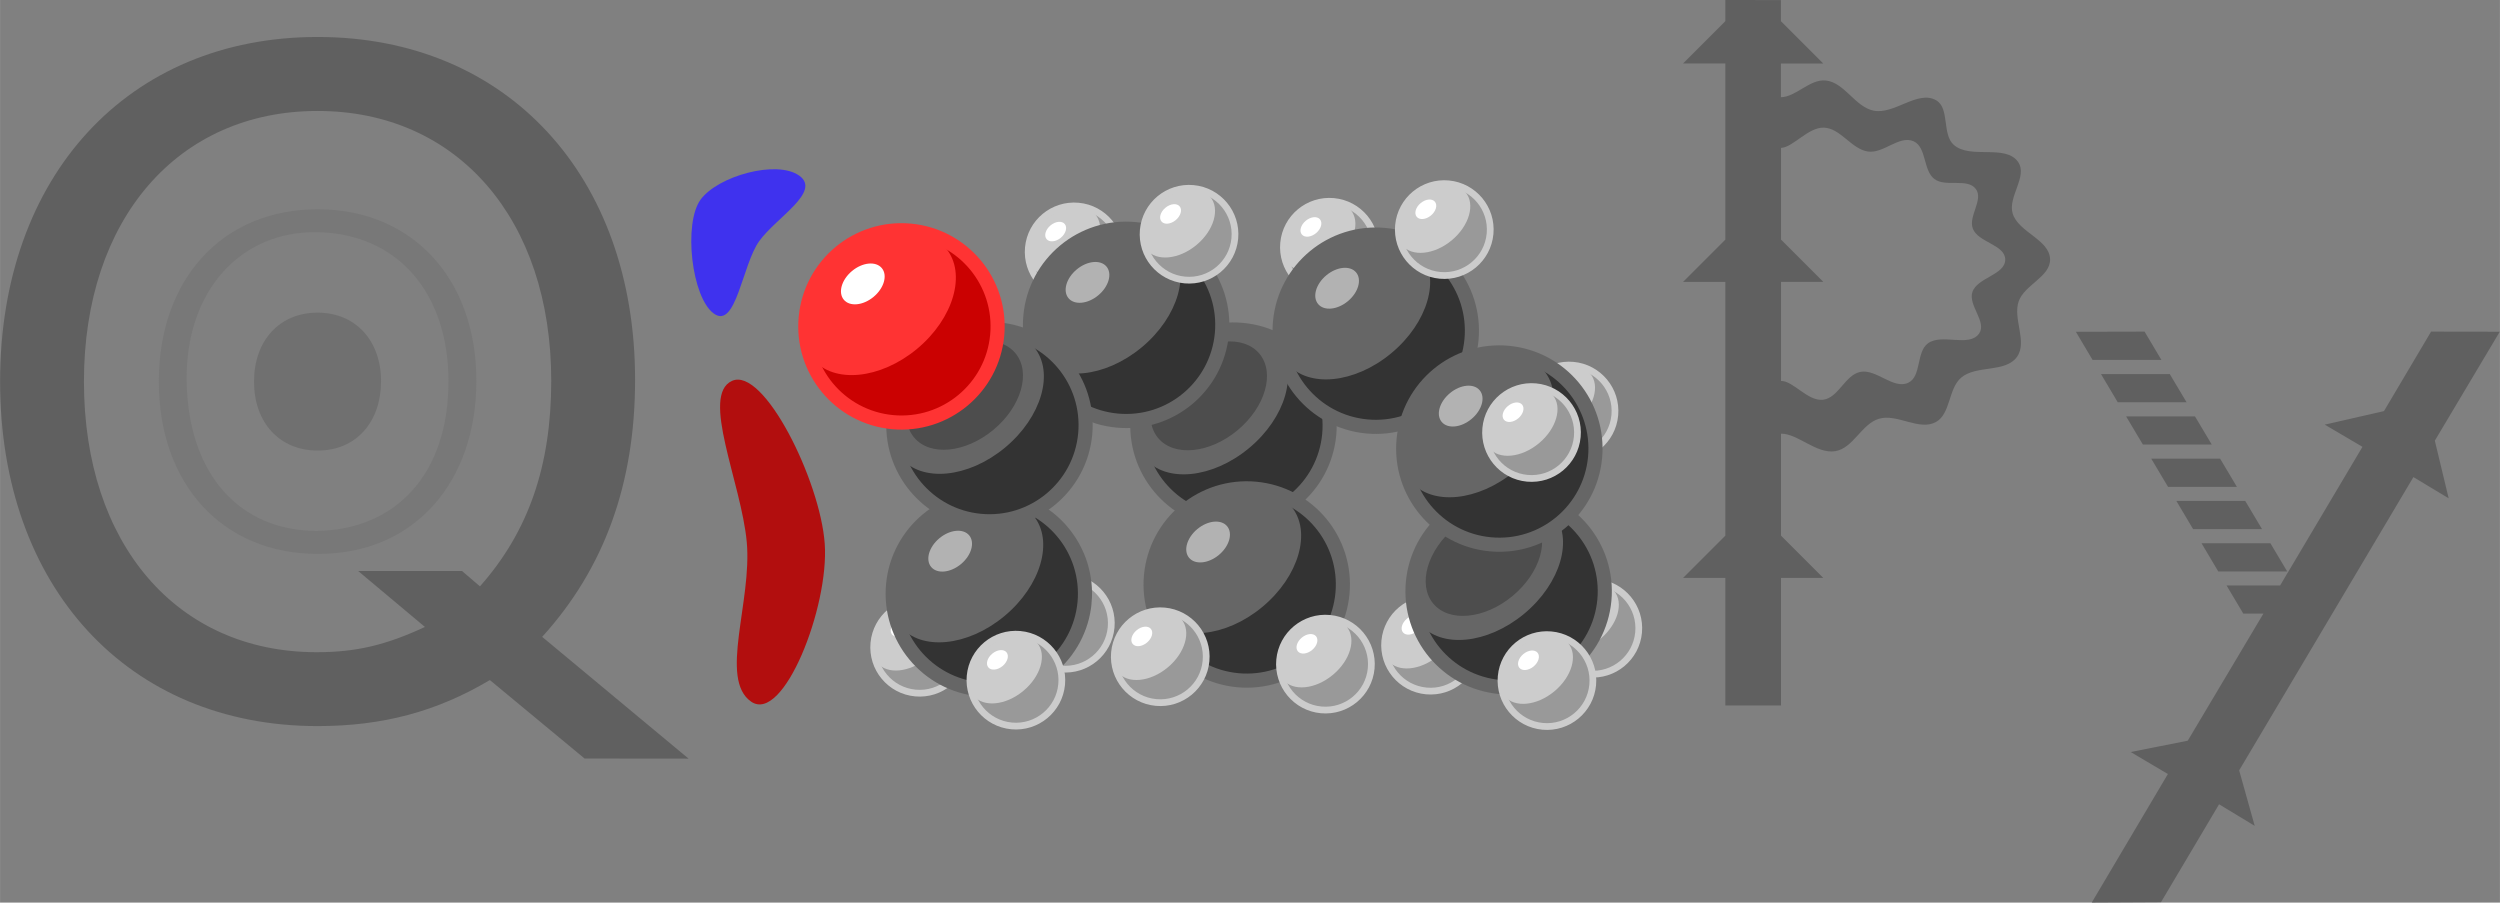 <?xml version="1.0" encoding="UTF-8"?>
<!-- Created with Inkscape (http://www.inkscape.org/) -->
<svg width="177.37" height="64.036" version="1.1" viewBox="0 0 46.928 16.943" xmlns="http://www.w3.org/2000/svg" xmlns:cc="http://creativecommons.org/ns#" xmlns:dc="http://purl.org/dc/elements/1.1/" xmlns:rdf="http://www.w3.org/1999/02/22-rdf-syntax-ns#" xmlns:xlink="http://www.w3.org/1999/xlink">
 <rect x="0" y="0" width="46.928" height="16.943" fill="#808080" stroke="none"/>
 <path d="m32.387 6.5e-5v0.397l-0.794 0.794 0.794 9.5e-5v3.307l-0.794 0.794 0.794 9.5e-5v4.763l-0.794 0.794 0.794 9.5e-5v2.394h1.045v-2.394h0.794l-0.794-0.794v-1.914c0.308-0.007 0.667 0.386 1.019 0.328 0.336-0.055 0.493-0.511 0.819-0.608 0.342-0.102 0.754 0.232 1.068 0.062 0.281-0.153 0.232-0.627 0.476-0.834 0.284-0.241 0.829-0.087 1.047-0.389 0.203-0.283-0.082-0.716 0.033-1.044 0.108-0.31 0.596-0.461 0.589-0.789-0.008-0.371-0.597-0.506-0.703-0.862-0.092-0.309 0.287-0.696 0.104-0.963-0.236-0.344-0.898-0.046-1.21-0.324-0.224-0.2-0.071-0.69-0.332-0.837-0.345-0.195-0.783 0.274-1.172 0.196-0.347-0.07-0.546-0.53-0.898-0.566-0.298-0.031-0.56 0.31-0.842 0.314v-0.633h0.794l-0.794-0.794v-0.397zm2.682 2.845c0.288 0.039 0.586-0.312 0.852-0.193 0.245 0.11 0.176 0.544 0.389 0.707 0.213 0.163 0.624-0.026 0.781 0.191 0.145 0.201-0.147 0.51-0.058 0.742 0.1 0.261 0.605 0.299 0.608 0.579 0.003 0.29-0.528 0.337-0.617 0.613-0.081 0.249 0.277 0.561 0.127 0.776-0.187 0.269-0.704-0.011-0.965 0.188-0.217 0.166-0.117 0.618-0.364 0.736-0.279 0.134-0.604-0.267-0.906-0.202-0.283 0.061-0.408 0.489-0.696 0.522-0.286 0.032-0.56-0.358-0.788-0.353v-1.86h0.794l-0.794-0.794v-1.721c0.223-0.007 0.507-0.388 0.803-0.38 0.315 0.008 0.52 0.406 0.833 0.449z" fill="#606060"/>
 <path d="m12.925 14.241-2.748-2.286c1.168-1.287 1.744-2.879 1.744-4.826 0-3.827-2.405-6.435-5.96-6.435s-5.96 2.608-5.96 6.468 2.405 6.468 5.96 6.468c1.219 0 2.235-0.271 3.234-0.864l1.778 1.473zm-4.252-3.522-1.95 4e-6 1.253 1.05c-0.728 0.339-1.287 0.474-2.032 0.474-2.625 0-4.369-2.032-4.369-5.08s1.761-5.08 4.386-5.08c2.625 0 4.386 2.032 4.386 5.063 0 1.592-0.423 2.828-1.338 3.861z" fill="#606060"/>
 <path d="m14.017 10.172c0.104 1.114-0.526 2.574 0.081 2.998 0.606 0.423 1.468-1.778 1.383-2.964-0.085-1.186-1.146-3.328-1.741-3.056-0.595 0.271 0.174 1.909 0.277 3.023z" fill="#b20e0e"/>
 <path d="m15.003 3.298c-0.419-0.303-1.529 5e-3 -1.853 0.45-0.324 0.445-0.17 1.835 0.249 2.138 0.419 0.303 0.532-0.919 0.855-1.364 0.324-0.445 1.168-0.922 0.749-1.225z" fill="#3f32ee"/>
 <g fill="#606060">
  <path d="m40.257 6.225-1.29 0.003 0.314 0.529h1.292zm5.378 0-0.884 1.492-1.113 0.254 0.709 0.417-1.401 2.36-5.16e-4 -1e-3 -0.144 0.243h-1.006l0.315 0.529h0.377l-1.42 2.385-1.071 0.213 0.698 0.413-1.429 2.412 1.3-0.007 1.09-1.837 0.669 0.405-0.292-1.042 3.271-5.505 0.662 0.398-0.26-1.082 1.219-2.045zm-6.196 0.797 0.314 0.529h1.292l-0.315-0.529zm0.471 0.794 0.315 0.529h1.293l-0.315-0.529zm0.472 0.794 0.315 0.529h1.293l-0.315-0.529zm0.472 0.794 0.314 0.529h1.294l-0.315-0.529zm0.472 0.794 0.314 0.529h1.294l-0.315-0.529z"/>
  <path d="m8.941 7.146c0-1.913-1.202-3.217-2.98-3.217s-2.98 1.304-2.98 3.234 1.202 3.234 2.98 3.234c1.835 0.009 2.983-1.371 2.98-3.251zm-2.989 2.821c-1.453 0-2.42-1.061-2.449-2.804-0.029-1.727 1.036-2.834 2.458-2.805 1.516 0.031 2.457 1.155 2.457 2.796 0.004 1.759-1.003 2.79-2.466 2.813z" fill-opacity=".251" stroke-width=".5"/>
  <path d="m7.152 7.156c0-0.765-0.481-1.287-1.192-1.287s-1.192 0.522-1.192 1.294 0.481 1.294 1.192 1.294c0.734 0.004 1.193-0.549 1.192-1.3z" fill-opacity=".502" stroke-width=".2"/>
 </g>
 <g transform="rotate(5.295 234.33 9.822)">
  <g id="g4919" transform="matrix(.478 0 0 .478 7.904 24.31)">
   <circle cx="21.966" cy="16.448" r="1.805" fill="#999" stroke="#ccc" stroke-linecap="round" stroke-linejoin="bevel" stroke-width=".265"/>
   <ellipse transform="rotate(-45)" cx="3.856" cy="26.569" rx="1.625" ry="1.105" fill="#ccc"/>
   <ellipse transform="rotate(-45)" cx="3.853" cy="26.086" rx=".464" ry=".316" fill="#fff"/>
  </g>
  <use transform="translate(.826 -1.15)" width="100%" height="100%" xlink:href="#use8669"/>
  <use id="use5408" transform="translate(3.004 -.598)" width="100%" height="100%" xlink:href="#use5406"/>
  <use id="use5406" transform="translate(5.032 -.684)" width="100%" height="100%" xlink:href="#use5402"/>
  <use transform="translate(.664 -.467)" width="100%" height="100%" xlink:href="#use5410"/>
  <g id="g7997" transform="translate(7.35 13.657)">
   <circle cx="21.966" cy="16.448" r="1.805" fill="#333" stroke="#666" stroke-linecap="round" stroke-linejoin="bevel" stroke-width=".265"/>
   <ellipse transform="rotate(-45)" cx="3.856" cy="26.569" rx="1.625" ry="1.105" fill="#666"/>
   <ellipse transform="rotate(-45)" cx="3.902" cy="26.436" rx="1.237" ry=".842" fill="#4d4d4d"/>
  </g>
  <g id="use7823" transform="translate(-2.362 14.602)">
   <circle cx="21.966" cy="16.448" r="1.805" fill="#333" stroke="#666" stroke-linecap="round" stroke-linejoin="bevel" stroke-width=".265"/>
   <ellipse transform="rotate(-45)" cx="3.856" cy="26.569" rx="1.625" ry="1.105" fill="#666"/>
   <ellipse transform="rotate(-45)" cx="3.853" cy="26.086" rx=".464" ry=".316" fill="#b2b2b2"/>
  </g>
  <use transform="translate(-2.117 .529)" width="100%" height="100%" xlink:href="#use5416"/>
  <use id="use5414" transform="translate(-2.117 .529)" width="100%" height="100%" xlink:href="#use5412"/>
  <use transform="translate(-5.43 -2.619)" width="100%" height="100%" xlink:href="#g7997"/>
  <g transform="translate(-.261 9.34)">
   <circle cx="21.966" cy="16.448" r="1.805" fill="#333" stroke="#666" stroke-linecap="round" stroke-linejoin="bevel" stroke-width=".265"/>
   <ellipse transform="rotate(-45)" cx="3.856" cy="26.569" rx="1.625" ry="1.105" fill="#666"/>
   <ellipse transform="rotate(-45)" cx="3.853" cy="26.086" rx=".464" ry=".316" fill="#b2b2b2"/>
  </g>
  <g id="use5310" transform="translate(4.415 9.017)">
   <circle cx="21.966" cy="16.448" r="1.805" fill="#333" stroke="#666" stroke-linecap="round" stroke-linejoin="bevel" stroke-width=".265"/>
   <ellipse transform="rotate(-45)" cx="3.856" cy="26.569" rx="1.625" ry="1.105" fill="#666"/>
   <ellipse transform="rotate(-45)" cx="3.853" cy="26.086" rx=".464" ry=".316" fill="#b2b2b2"/>
  </g>
  <use transform="translate(2.514 1.989)" width="100%" height="100%" xlink:href="#use5310"/>
  <use id="use5410" transform="translate(-1.485 -3.552)" width="100%" height="100%" xlink:href="#use5408"/>
  <use id="use5412" transform="translate(-1.982 -3.642)" width="100%" height="100%" xlink:href="#use5410"/>
  <use id="use5416" transform="translate(-2.646)" width="100%" height="100%" xlink:href="#use5414"/>
  <use transform="translate(-9.992 -2.206)" width="100%" height="100%" xlink:href="#g7997"/>
  <g transform="translate(-4.458 9.758)">
   <circle cx="21.966" cy="16.448" r="1.805" fill="#cb0101" stroke="#f33" stroke-linecap="round" stroke-linejoin="bevel" stroke-width=".265"/>
   <ellipse transform="rotate(-45)" cx="3.856" cy="26.569" rx="1.625" ry="1.105" fill="#f33"/>
   <ellipse transform="rotate(-45)" cx="3.853" cy="26.086" rx=".464" ry=".316" fill="#fff"/>
  </g>
  <use transform="translate(4.805 -.618)" width="100%" height="100%" xlink:href="#use7823"/>
  <use transform="translate(2.237 .46)" width="100%" height="100%" xlink:href="#use5406"/>
  <use transform="translate(3.1 -.148)" width="100%" height="100%" xlink:href="#use5402"/>
  <use id="use5402" transform="translate(4.514 -.24)" width="100%" height="100%" xlink:href="#g4919"/>
  <use id="use8669" transform="translate(1.856 .448)" width="100%" height="100%" xlink:href="#g4919"/>
 </g>
</svg>
